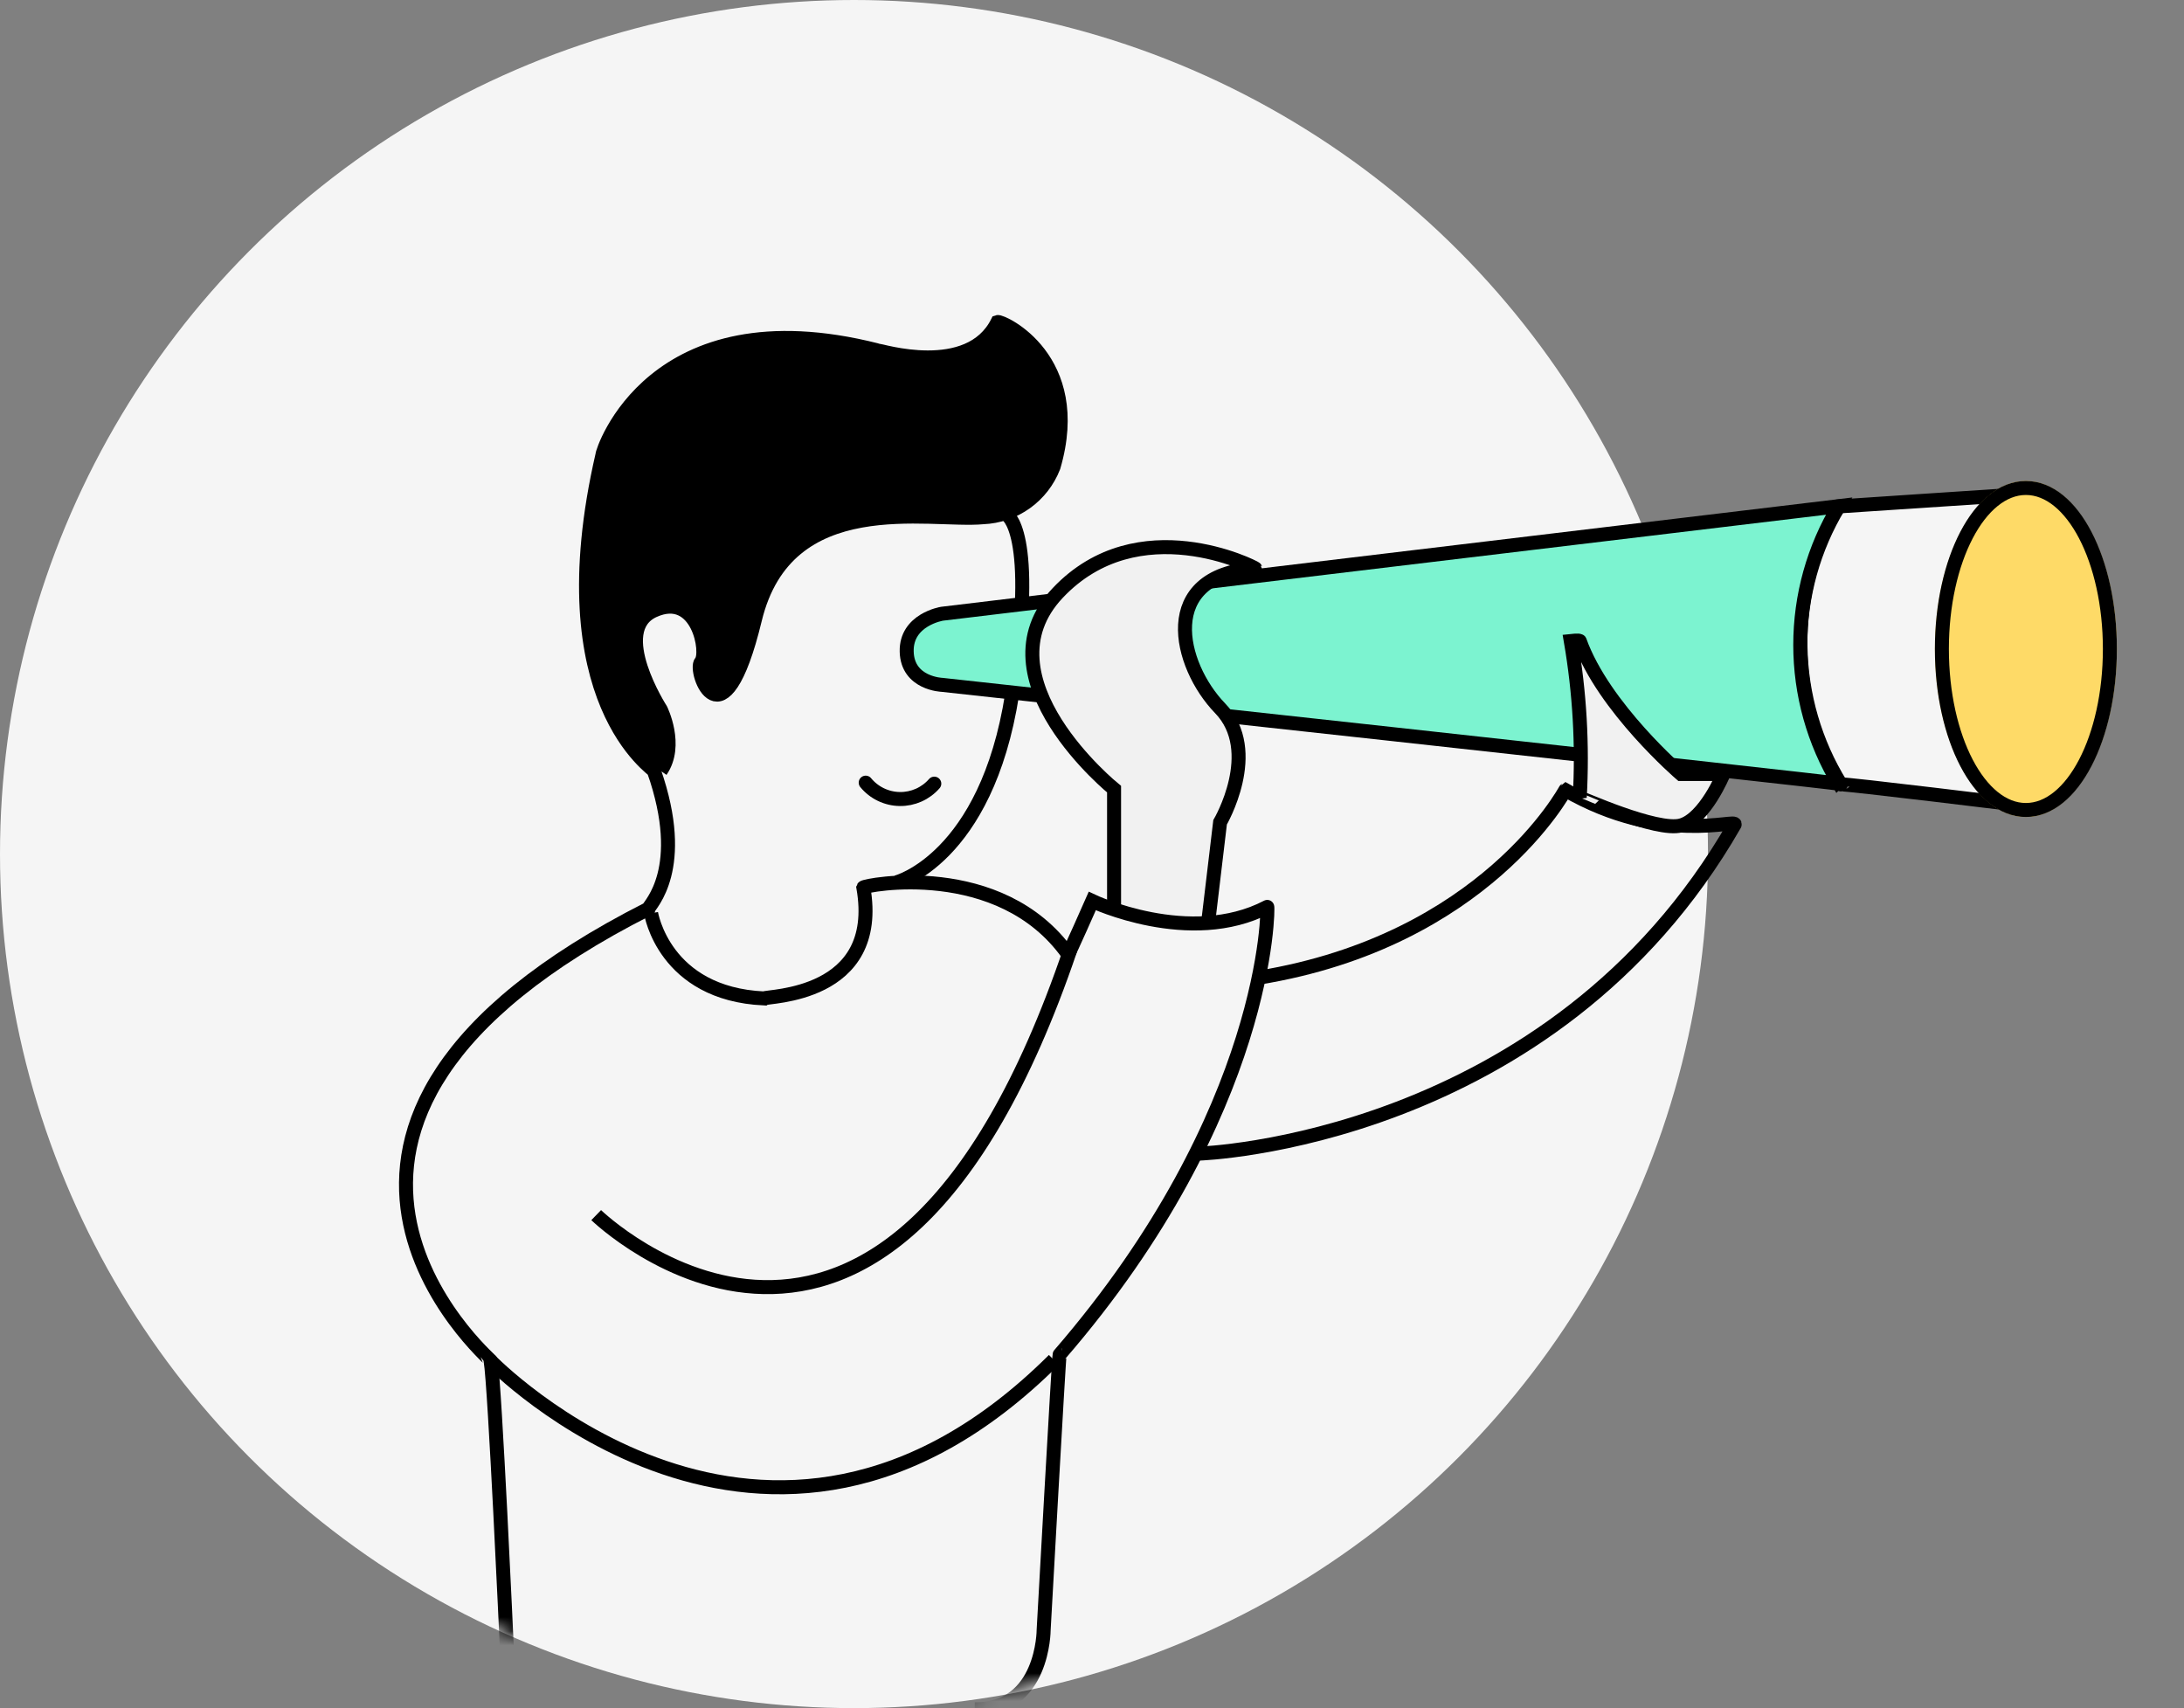 <svg width="156" height="122" viewBox="0 0 156 122" fill="none" xmlns="http://www.w3.org/2000/svg">
<rect x="0" y="0" width="156" height="122" fill="#808080" stroke="none"/>
<circle cx="61" cy="61" r="61" fill="#F5F5F5"/>
<mask id="mask0_18486_18419" style="mask-type:alpha" maskUnits="userSpaceOnUse" x="0" y="0" width="156" height="122">
<path d="M155.5 47.5C155.5 81.189 94.689 122 61 122C27.311 122 0 94.689 0 61C0 27.311 27.311 0 61 0C94.689 0 155.5 13.811 155.5 47.5Z" fill="#F5F5F5"/>
</mask>
<g mask="url(#mask0_18486_18419)">
<path d="M36.192 117.5C36.192 117.5 35.356 99.005 35.044 97.178C35.051 97.103 15.659 80.438 46.308 64.911C46.375 64.634 49.158 62.074 46.713 55.067C46.827 54.992 38.955 50.167 43.033 32.489C42.986 32.33 46.56 20.946 62.633 25.017C62.847 25.017 69.233 27.057 71.253 23.003C71.553 22.897 77.516 25.62 75.253 33.343C74.855 34.367 74.168 35.254 73.274 35.894C72.38 36.533 71.319 36.897 70.22 36.942C66.381 37.307 56.202 34.803 53.92 44.252C51.638 53.701 49.508 47.915 50.07 47.282C50.632 46.649 49.87 42.192 46.712 43.603C43.554 45.014 47.196 50.678 47.196 50.678C47.196 50.678 48.462 53.225 47.196 55.062" stroke="black"/>
<path d="M85.661 82.394C85.661 82.394 110.867 81.611 123.902 58.895C124.133 58.428 118.741 60.424 111.809 56.428C111.785 56.441 106.1 67.181 89.909 69.828" stroke="black"/>
<path d="M144.533 35.299L131.213 36.178C129.457 39.201 128.555 42.645 128.604 46.141C128.653 49.637 129.65 53.054 131.49 56.027C131.521 55.932 144.76 57.556 144.76 57.556L144.533 35.299Z" fill="#F5F5F5" stroke="black" stroke-linecap="round" stroke-linejoin="round"/>
<path d="M144.706 58.353C148.296 58.353 151.206 52.981 151.206 46.353C151.206 39.726 148.296 34.353 144.706 34.353C141.116 34.353 138.206 39.726 138.206 46.353C138.206 52.981 141.116 58.353 144.706 58.353Z" fill="#FEDA67"/>
<path d="M144.706 57.853C148.02 57.853 150.706 52.705 150.706 46.353C150.706 40.002 148.02 34.853 144.706 34.853C141.392 34.853 138.706 40.002 138.706 46.353C138.706 52.705 141.392 57.853 144.706 57.853Z" stroke="black"/>
<path d="M64.026 63.024C64.026 63.024 70.451 61.36 72.295 49.585C74.139 37.81 71.884 36.75 71.884 36.75" stroke="black"/>
<path d="M46.714 55.074C46.829 54.999 38.957 50.174 43.034 32.496C42.987 32.337 46.562 20.951 62.634 25.023C62.848 25.023 69.234 27.063 71.254 23.009C71.554 22.903 77.517 25.626 75.254 33.349C74.856 34.373 74.168 35.26 73.274 35.899C72.38 36.539 71.319 36.904 70.221 36.949C66.382 37.314 56.203 34.809 53.921 44.258C51.639 53.707 49.509 47.921 50.071 47.288C50.633 46.655 49.871 42.197 46.713 43.608C43.555 45.019 47.197 50.684 47.197 50.684C47.197 50.684 48.464 53.231 47.197 55.068" fill="black"/>
<path d="M42.585 86.789C42.585 86.789 63.197 106.809 76.445 67.852" stroke="black"/>
<path d="M35.007 97.16C35.007 97.16 54.736 117.58 75.276 97.131" stroke="black"/>
<path d="M67.291 43.835L131.354 36.15C129.546 39.141 128.59 42.569 128.59 46.063C128.59 49.558 129.546 52.986 131.354 55.977C131.475 55.915 67.291 48.915 67.291 48.915C67.291 48.915 64.82 48.835 64.764 46.54C64.708 44.245 67.291 43.835 67.291 43.835Z" fill="#7CF3D0" stroke="black"/>
<path d="M86.299 65.864L87.149 58.733C87.149 58.733 90.124 53.663 87.149 50.586C84.174 47.509 82.621 41.078 89.666 40.601C89.645 40.531 81.31 36.254 75.553 42.351C69.796 48.448 79.576 56.364 79.576 56.364V64.923" fill="#F1F1F1"/>
<path d="M86.299 65.864L87.149 58.733C87.149 58.733 90.124 53.663 87.149 50.586C84.174 47.509 82.621 41.078 89.666 40.601C89.645 40.531 81.31 36.254 75.553 42.351C69.796 48.448 79.576 56.364 79.576 56.364V64.923" stroke="black"/>
<path d="M120.069 58.955C121.779 58.486 123.104 55.282 123.104 55.282H120.069C120.069 55.282 114.547 50.536 112.839 45.782C112.801 45.715 112.199 45.782 112.199 45.782C112.834 49.471 113.049 53.221 112.839 56.959C112.832 56.938 118.36 59.426 120.069 58.955Z" fill="#F1F1F1" stroke="black"/>
<path d="M46.505 65.221C46.505 65.221 47.423 70.982 54.57 71.312C54.777 71.123 63.038 71.245 61.67 63.39C61.738 63.223 71.425 61.326 76.289 68.155C76.289 68.281 78.019 64.355 78.019 64.355C78.019 64.355 85.003 67.663 90.519 64.775C90.585 64.639 90.704 79.39 75.688 96.752C75.637 96.733 74.546 116.421 74.546 116.421C74.546 116.421 74.546 122.133 69.623 122.087" stroke="black"/>
<path d="M66.735 55.971C66.428 56.322 66.049 56.602 65.623 56.792C65.197 56.981 64.736 57.076 64.27 57.069C63.803 57.063 63.343 56.954 62.923 56.752C62.503 56.551 62.132 56.26 61.836 55.9" stroke="black" stroke-linecap="round"/>
</g>
</svg>

